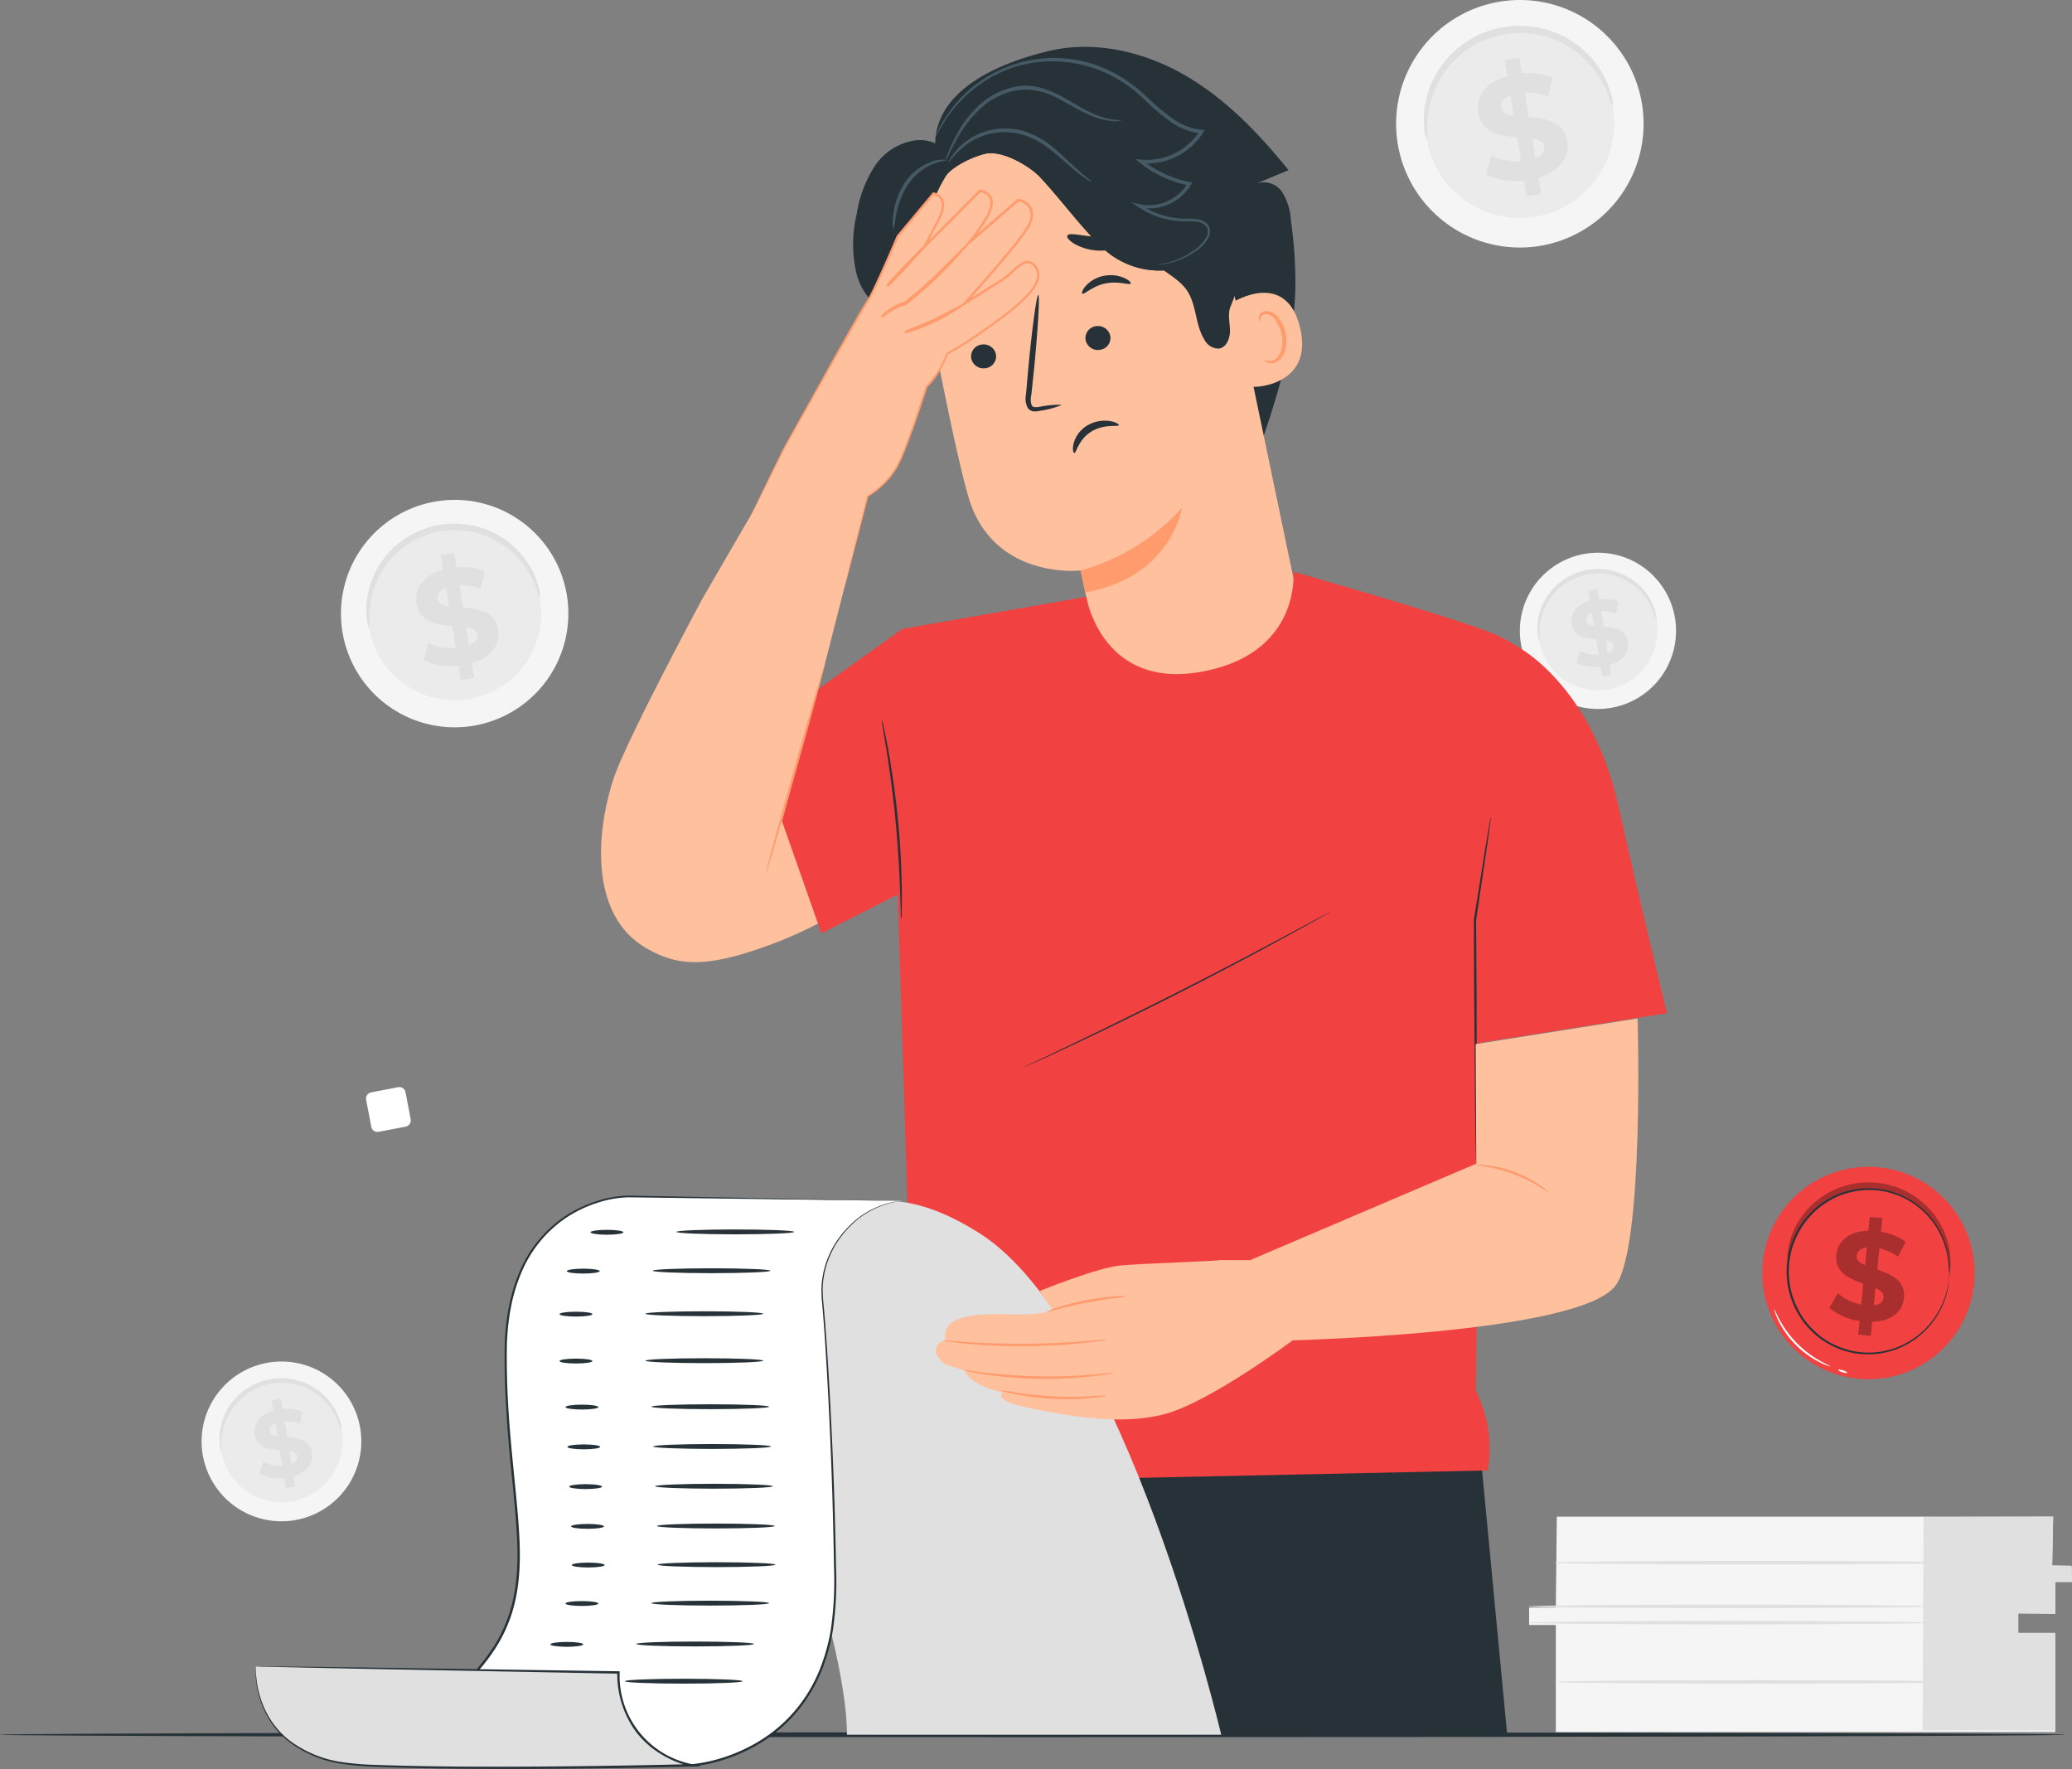 <svg xmlns="http://www.w3.org/2000/svg" xmlns:xlink="http://www.w3.org/1999/xlink" width="295" height="251.81" viewBox="0 0 295 251.81"><rect x="0" y="0" width="295" height="251.81" fill="#808080" stroke="none"/><defs><clipPath id="a"><rect width="295" height="251.81" fill="none"/></clipPath><clipPath id="c"><rect width="10.859" height="16.937" fill="none"/></clipPath><clipPath id="d"><rect width="23.213" height="12.862" fill="none"/></clipPath></defs><g transform="translate(-285 -6203.092)"><g transform="translate(285 6203.092)"><g clip-path="url(#a)"><g clip-path="url(#a)"><path d="M329.432,322.776c0,.412-.142,12.944-.142,12.944h-3.8v2.473h3.8v15.249h71.105V339.566h-5.267v-3.023h5.267v-4.533h2.341V329.95h-2.78l.142-7.174Z" transform="translate(-107.781 -106.884)" fill="#f5f5f5"/><path d="M409.392,322.842l-.142,30.345h18.883V339.312h-5.267v-2.768l5.267.094V332.1l2.386,0-.045-2.342-2.78-.068.141-6.921Z" transform="translate(-135.519 -106.884)" fill="#e0e0e0"/><path d="M382.808,345.21c0,.139-12.867.252-28.735.252s-28.738-.113-28.738-.252,12.864-.253,28.738-.253,28.735.114,28.735.253" transform="translate(-107.732 -114.229)" fill="#e0e0e0"/><path d="M382.808,341.75c0,.14-12.867.253-28.735.253s-28.738-.113-28.738-.253,12.864-.252,28.738-.252,28.735.113,28.735.252" transform="translate(-107.732 -113.084)" fill="#e0e0e0"/><path d="M388.326,332.438c0,.14-12.867.253-28.735.253s-28.738-.113-28.738-.253,12.864-.252,28.738-.252,28.735.113,28.735.252" transform="translate(-109.559 -110)" fill="#e0e0e0"/><path d="M388.857,357.814c0,.14-12.867.253-28.735.253s-28.738-.113-28.738-.253,12.864-.252,28.738-.252,28.735.113,28.735.252" transform="translate(-109.735 -118.403)" fill="#e0e0e0"/><path d="M332.221,15.045A17.617,17.617,0,1,1,312.259.186a17.6,17.6,0,0,1,19.961,14.859" transform="translate(-98.405 0)" fill="#f5f5f5"/><path d="M330.149,17.718A13.425,13.425,0,1,1,314.937,6.394a13.41,13.41,0,0,1,15.212,11.324" transform="translate(-100.48 -2.07)" fill="#ebebeb"/><path d="M329.964,17.05a7.894,7.894,0,0,1-.583-1.546,14.241,14.241,0,0,0-2.124-3.849,13.717,13.717,0,0,0-2.11-2.159,13.487,13.487,0,0,0-2.934-1.813,13.131,13.131,0,0,0-3.65-1.05,13,13,0,0,0-2.008-.118,13.139,13.139,0,0,0-4.067.722,13.113,13.113,0,0,0-1.845.8,13.112,13.112,0,0,0-3.065,2.243,13.422,13.422,0,0,0-2.13,2.712,13.751,13.751,0,0,0-1.237,2.753,14.257,14.257,0,0,0-.668,4.344,7.838,7.838,0,0,1-.015,1.653,3.952,3.952,0,0,1-.385-1.631,12.422,12.422,0,0,1,.37-4.57,13.453,13.453,0,0,1,3.394-5.929,13.037,13.037,0,0,1,1.5-1.326,13.176,13.176,0,0,1,1.759-1.136,13.677,13.677,0,0,1,1.985-.88,13.78,13.78,0,0,1,4.387-.779,13.78,13.78,0,0,1,2.166.142,13.735,13.735,0,0,1,3.91,1.189,13.461,13.461,0,0,1,5.228,4.4,12.435,12.435,0,0,1,1.922,4.163,3.935,3.935,0,0,1,.2,1.663" transform="translate(-100.359 -1.819)" fill="#e0e0e0"/><path d="M323.212,29.351l.37,2.309-2.061.33-.36-2.247a9.9,9.9,0,0,1-5.4-.827l.731-2.7a8.435,8.435,0,0,0,4.234.824l-.551-3.443c-2.378-.19-5.056-.544-5.528-3.492-.35-2.185.937-4.315,4.135-5.208l-.367-2.289,2.062-.33.36,2.248a9.428,9.428,0,0,1,4.386.587l-.624,2.7a8.555,8.555,0,0,0-3.326-.567l.561,3.5c2.374.169,5.012.53,5.477,3.437.343,2.144-.927,4.251-4.1,5.161m-3.52-8.783-.47-2.928c-1.053.422-1.39,1.09-1.281,1.77.116.721.8,1.014,1.75,1.157m4.342,4.4c-.116-.722-.776-1.017-1.712-1.185l.455,2.845c.995-.392,1.362-1,1.257-1.66" transform="translate(-104.174 -4.066)" fill="#e0e0e0"/><path d="M345.634,127.126a11.119,11.119,0,1,1-12.6-9.379,11.108,11.108,0,0,1,12.6,9.379" transform="translate(-107.127 -38.952)" fill="#f5f5f5"/><path d="M344.326,128.813a8.474,8.474,0,1,1-9.6-7.147,8.464,8.464,0,0,1,9.6,7.147" transform="translate(-108.437 -40.259)" fill="#ebebeb"/><path d="M344.21,128.392a4.981,4.981,0,0,1-.368-.977,9.023,9.023,0,0,0-1.341-2.429,8.672,8.672,0,0,0-1.332-1.362,8.487,8.487,0,0,0-1.851-1.144,7.9,7.9,0,0,0-1.1-.409,7.994,7.994,0,0,0-1.2-.255,8.259,8.259,0,0,0-1.267-.074,8.263,8.263,0,0,0-2.568.455,8.257,8.257,0,0,0-1.164.506,8.31,8.31,0,0,0-1.935,1.415,8.505,8.505,0,0,0-1.344,1.712,8.671,8.671,0,0,0-.781,1.738,9,9,0,0,0-.422,2.742,4.885,4.885,0,0,1-.009,1.043,2.5,2.5,0,0,1-.243-1.029,7.836,7.836,0,0,1,.233-2.884,8.487,8.487,0,0,1,2.142-3.742,8.211,8.211,0,0,1,.948-.837,8.326,8.326,0,0,1,1.11-.717,8.629,8.629,0,0,1,1.253-.554,8.645,8.645,0,0,1,2.769-.492,8.709,8.709,0,0,1,1.368.09,8.335,8.335,0,0,1,1.288.291,8.244,8.244,0,0,1,1.179.46,8.493,8.493,0,0,1,3.3,2.776,7.854,7.854,0,0,1,1.213,2.627,2.486,2.486,0,0,1,.126,1.051" transform="translate(-108.361 -40.1)" fill="#e0e0e0"/><path d="M339.948,136.155l.233,1.457-1.3.208-.227-1.418a6.249,6.249,0,0,1-3.406-.522l.461-1.7a5.33,5.33,0,0,0,2.673.52l-.348-2.174c-1.5-.119-3.191-.342-3.489-2.2-.221-1.379.591-2.724,2.61-3.287l-.231-1.445,1.3-.209.227,1.419a5.955,5.955,0,0,1,2.768.371l-.394,1.7a5.386,5.386,0,0,0-2.1-.359l.354,2.213c1.5.107,3.163.334,3.457,2.169.217,1.353-.585,2.683-2.588,3.257m-2.222-5.544-.3-1.848c-.665.267-.878.688-.809,1.118.073.455.5.64,1.1.73m2.74,2.778c-.073-.455-.49-.642-1.081-.748l.288,1.8c.628-.247.859-.631.793-1.047" transform="translate(-110.769 -41.518)" fill="#e0e0e0"/><path d="M104.775,120.207a16.187,16.187,0,1,1-18.341-13.653,16.17,16.17,0,0,1,18.341,13.653" transform="translate(-24.03 -35.228)" fill="#f5f5f5"/><path d="M102.871,122.663a12.336,12.336,0,1,1-13.977-10.405,12.322,12.322,0,0,1,13.977,10.405" transform="translate(-25.937 -37.13)" fill="#ebebeb"/><path d="M102.7,122.05a7.316,7.316,0,0,1-.536-1.421,13.09,13.09,0,0,0-1.952-3.537,12.665,12.665,0,0,0-1.938-1.983,12.343,12.343,0,0,0-2.7-1.666,12.054,12.054,0,0,0-3.354-.965,12,12,0,0,0-1.845-.108,12.047,12.047,0,0,0-3.738.663,12.032,12.032,0,0,0-1.7.736,12.073,12.073,0,0,0-2.817,2.061,12.335,12.335,0,0,0-1.956,2.492,12.654,12.654,0,0,0-1.138,2.53,13.091,13.091,0,0,0-.613,3.992,7.229,7.229,0,0,1-.014,1.518,3.623,3.623,0,0,1-.353-1.5,11.4,11.4,0,0,1,.339-4.2,12.355,12.355,0,0,1,3.118-5.447A11.925,11.925,0,0,1,82.893,114a12.136,12.136,0,0,1,1.617-1.043,12.582,12.582,0,0,1,1.824-.808,12.648,12.648,0,0,1,4.031-.715,12.526,12.526,0,0,1,1.991.13,12.551,12.551,0,0,1,3.592,1.093,12.347,12.347,0,0,1,4.8,4.041,11.415,11.415,0,0,1,1.766,3.825,3.621,3.621,0,0,1,.184,1.529" transform="translate(-25.826 -36.899)" fill="#e0e0e0"/><path d="M96.5,133.351l.34,2.122-1.895.3-.33-2.065a9.087,9.087,0,0,1-4.959-.76l.671-2.478a7.754,7.754,0,0,0,3.891.757l-.507-3.164c-2.184-.174-4.645-.5-5.079-3.209-.322-2.008.861-3.965,3.8-4.785l-.336-2.1,1.894-.3.33,2.065a8.67,8.67,0,0,1,4.031.539l-.574,2.482a7.862,7.862,0,0,0-3.056-.522l.516,3.221c2.181.155,4.605.487,5.033,3.158.315,1.97-.851,3.905-3.768,4.742m-3.235-8.07-.431-2.69c-.968.388-1.278,1-1.177,1.627.106.663.732.932,1.608,1.063m3.99,4.044c-.106-.664-.713-.935-1.574-1.09l.419,2.615c.914-.36,1.252-.919,1.155-1.525" transform="translate(-29.331 -38.964)" fill="#e0e0e0"/><path d="M65.529,299.472a11.37,11.37,0,1,1-12.884-9.591,11.358,11.358,0,0,1,12.884,9.591" transform="translate(-14.208 -95.952)" fill="#f5f5f5"/><path d="M64.191,301.2a8.665,8.665,0,1,1-9.818-7.309,8.656,8.656,0,0,1,9.818,7.309" transform="translate(-15.547 -97.288)" fill="#ebebeb"/><path d="M64.072,300.767a5.14,5.14,0,0,1-.377-1,9.187,9.187,0,0,0-1.371-2.485,8.855,8.855,0,0,0-1.362-1.393,8.693,8.693,0,0,0-1.893-1.171,8.507,8.507,0,0,0-2.356-.678,8.464,8.464,0,0,0-1.3-.076,8.466,8.466,0,0,0-2.625.466,8.448,8.448,0,0,0-1.191.517,8.486,8.486,0,0,0-1.978,1.447,8.673,8.673,0,0,0-1.375,1.751,8.875,8.875,0,0,0-.8,1.777,9.192,9.192,0,0,0-.431,2.8,5.046,5.046,0,0,1-.009,1.066,2.547,2.547,0,0,1-.249-1.053A8.032,8.032,0,0,1,47,299.794a8.684,8.684,0,0,1,2.191-3.827,8.4,8.4,0,0,1,.969-.857,8.562,8.562,0,0,1,1.135-.732,8.8,8.8,0,0,1,1.282-.568,8.888,8.888,0,0,1,2.832-.5,8.779,8.779,0,0,1,1.4.092,8.468,8.468,0,0,1,1.318.3,8.349,8.349,0,0,1,1.205.47,8.682,8.682,0,0,1,3.374,2.839,8.016,8.016,0,0,1,1.241,2.687,2.547,2.547,0,0,1,.129,1.074" transform="translate(-15.469 -97.126)" fill="#e0e0e0"/><path d="M59.714,308.706l.239,1.49-1.33.213-.232-1.45a6.39,6.39,0,0,1-3.484-.534l.472-1.741a5.443,5.443,0,0,0,2.734.532l-.356-2.223c-1.534-.122-3.263-.35-3.568-2.253-.226-1.411.6-2.786,2.669-3.362l-.237-1.477,1.331-.213.232,1.451a6.085,6.085,0,0,1,2.831.379l-.4,1.743a5.531,5.531,0,0,0-2.147-.367l.363,2.263c1.532.109,3.235.342,3.535,2.218.222,1.385-.6,2.744-2.647,3.331m-2.272-5.669-.3-1.89c-.68.273-.9.7-.827,1.142.075.466.514.655,1.13.747m2.8,2.841c-.075-.466-.5-.657-1.106-.765l.294,1.837c.642-.253.88-.645.811-1.072" transform="translate(-17.932 -98.576)" fill="#e0e0e0"/><path d="M294.07,369.011c0,.193-65.835.348-147.027.348C65.821,369.36,0,369.2,0,369.011s65.821-.348,147.042-.348c81.192,0,147.027.156,147.027.348" transform="translate(0 -122.079)" fill="#263238"/><path d="M405.267,265.1a15.117,15.117,0,1,1-13.332-16.681A15.1,15.1,0,0,1,405.267,265.1" transform="translate(-124.22 -82.231)" fill="#f14141"/><g transform="translate(260.463 173.214)" opacity="0.3"><g clip-path="url(#c)"><path d="M395.5,273.909l-.2,2-1.783-.175.191-1.944a8.488,8.488,0,0,1-4.3-1.862l1.194-2.079a7.247,7.247,0,0,0,3.336,1.606l.292-2.978c-1.932-.675-4.078-1.552-3.828-4.1.186-1.89,1.718-3.378,4.566-3.422l.195-1.98,1.783.175-.191,1.944a8.1,8.1,0,0,1,3.513,1.443l-1.106,2.106a7.345,7.345,0,0,0-2.637-1.2l-.3,3.032c1.934.657,4.045,1.532,3.8,4.045-.182,1.855-1.695,3.326-4.528,3.39m-1.009-8.057.248-2.532c-.966.121-1.391.6-1.449,1.191-.062.623.44,1.015,1.2,1.341m2.645,4.6c.061-.625-.423-1.013-1.163-1.357l-.241,2.461c.911-.108,1.348-.533,1.4-1.1" transform="translate(-389.413 -258.969)"/></g></g><g transform="translate(254.497 168.313)" opacity="0.3"><g clip-path="url(#d)"><path d="M403.509,264.5a6.781,6.781,0,0,1-.147-1.411,12.235,12.235,0,0,0-.925-3.658,11.785,11.785,0,0,0-1.282-2.251,11.531,11.531,0,0,0-2.039-2.144,11.332,11.332,0,0,0-2.8-1.667,11.161,11.161,0,0,0-1.641-.534,11.243,11.243,0,0,0-3.534-.287,11.293,11.293,0,0,0-1.706.263,11.28,11.28,0,0,0-3.033,1.195,11.537,11.537,0,0,0-2.358,1.788,11.82,11.82,0,0,0-1.627,2.015,12.239,12.239,0,0,0-1.5,3.461,6.723,6.723,0,0,1-.373,1.368,3.384,3.384,0,0,1,.036-1.437,10.635,10.635,0,0,1,1.3-3.712,11.659,11.659,0,0,1,1.638-2.205,11.783,11.783,0,0,1,2.47-1.977,11.713,11.713,0,0,1,3.243-1.333,11.663,11.663,0,0,1,1.839-.3,11.816,11.816,0,0,1,3.811.309,11.753,11.753,0,0,1,1.767.59,11.281,11.281,0,0,1,1.595.827,11.151,11.151,0,0,1,1.391,1.011,11.533,11.533,0,0,1,3.381,4.789,10.662,10.662,0,0,1,.688,3.873,3.385,3.385,0,0,1-.2,1.425" transform="translate(-380.494 -251.641)"/></g></g><path d="M403.443,265.989a.93.93,0,0,1,0-.189c0-.14.011-.322.02-.552a5.961,5.961,0,0,0,0-.9,8.719,8.719,0,0,0-.106-1.215,11.343,11.343,0,0,0-.915-3.2,11.523,11.523,0,0,0-2.512-3.6,11.224,11.224,0,0,0-10.595-2.868,10.268,10.268,0,0,0-3.047,1.26,10.878,10.878,0,0,0-2.657,2.182,11.418,11.418,0,0,0-1.954,2.978,11.658,11.658,0,0,0-.813,7.2,11.426,11.426,0,0,0,1.243,3.339,10.877,10.877,0,0,0,2.1,2.72,12.364,12.364,0,0,0,1.284,1.073,12.111,12.111,0,0,0,1.407.834,11.223,11.223,0,0,0,10.968-.437,11.528,11.528,0,0,0,3.251-2.95,11.337,11.337,0,0,0,1.6-2.918,8.881,8.881,0,0,0,.374-1.161,5.816,5.816,0,0,0,.2-.872c.043-.226.078-.405.1-.542a.943.943,0,0,1,.045-.184.846.846,0,0,1-.015.188c-.019.138-.044.32-.075.548a5.612,5.612,0,0,1-.175.884,8.439,8.439,0,0,1-.352,1.179,11.2,11.2,0,0,1-1.58,2.975,11.6,11.6,0,0,1-3.273,3.029,11.417,11.417,0,0,1-11.2.5,12.446,12.446,0,0,1-1.443-.85,12.628,12.628,0,0,1-1.318-1.095,11.145,11.145,0,0,1-2.162-2.782,11.7,11.7,0,0,1-1.278-3.42,11.921,11.921,0,0,1,.833-7.38,11.68,11.68,0,0,1,2.007-3.049,11.155,11.155,0,0,1,2.726-2.23,12.755,12.755,0,0,1,1.528-.775,12.5,12.5,0,0,1,1.6-.507,11.534,11.534,0,0,1,13.32,6.663,11.224,11.224,0,0,1,.878,3.253,8.482,8.482,0,0,1,.08,1.228,5.581,5.581,0,0,1-.026.9c-.02.23-.037.412-.049.552a.864.864,0,0,1-.027.187" transform="translate(-125.945 -83.735)" fill="#263238"/><path d="M385.645,286.76a1.449,1.449,0,0,1-.449-.125,9.245,9.245,0,0,1-1.162-.508,13.169,13.169,0,0,1-5.786-5.889,9.288,9.288,0,0,1-.487-1.171,1.448,1.448,0,0,1-.117-.451c.048-.018.281.6.786,1.527a14.812,14.812,0,0,0,5.7,5.8c.919.521,1.532.766,1.514.813" transform="translate(-125.052 -92.261)" fill="#fff"/><path d="M392.563,291.916c-.024.076-.326.051-.676-.058s-.613-.258-.59-.335.326-.05.676.058.614.259.59.335" transform="translate(-129.574 -96.52)" fill="#fff"/><path d="M83.554,236.986l-3.837.735A.9.9,0,0,1,78.66,237l-.734-3.837a.9.9,0,0,1,.716-1.055l3.837-.735a.9.9,0,0,1,1.055.716l.735,3.837a.9.9,0,0,1-.716,1.056" transform="translate(-25.799 -76.612)" fill="#fff"/><path d="M271.157,307.908l3.809,40.1H182.345s2.512-42.781,5.41-42.781,83.4,2.685,83.4,2.685" transform="translate(-60.382 -101.072)" fill="#263238"/><path d="M182.067,40.547a18.008,18.008,0,0,1,2.47-6.814,8.433,8.433,0,0,1,5.908-3.875,5.575,5.575,0,0,1,5.818,3.433l1.86.155c-2.858,2.8-3.864,6.961-4.353,10.931s.379,7.4-1.2,11.081c-2.442-1.943-5.279-3.954-6.23-6.925a8.75,8.75,0,0,0,.675,6.137,8.755,8.755,0,0,1-4.987-6.05,18.477,18.477,0,0,1,.036-8.074" transform="translate(-60.134 -9.878)" fill="#263238"/><path d="M199.083,24.457c-.448-8.454,9.511-12.3,16.118-13.886s13.674.11,19.481,3.477,10.5,8.288,14.688,13.472l-4.578,1.911a3.164,3.164,0,0,1,3.693,1.244,8.46,8.46,0,0,1,1.218,3.941,63.1,63.1,0,0,1,.638,9.944c-.248,8.7-3.194,17.119-6.108,25.375-2.918-5.932-3.482-12.708-3.789-19.315-.109-2.344-.241-4.839-1.631-6.733a9.23,9.23,0,0,0-5.422-3.139c-2.086-.5-4.253-.647-6.335-1.165a17.768,17.768,0,0,1-11.075-8.369Z" transform="translate(-65.919 -3.302)" fill="#263238"/><path d="M239.037,40.775l10.094,48.411c1.717,8.232,2.556,20.676-10.583,22.8-11.539.98-16.629-9.129-18.222-16.814-.756-3.645-1.395-6.683-1.5-7.052,0,0-12.565,1.411-16-10.6-1.659-5.805-4.1-18.039-6.186-29.133a23.27,23.27,0,0,1,16.762-26.734l1.163-.317c12.739-2.685,22.136,6.635,24.467,19.444" transform="translate(-64.984 -6.91)" fill="#ffc09d"/><path d="M230.012,116.995a30.178,30.178,0,0,0,14.428-8.916s-1.429,9.847-13.752,12.039Z" transform="translate(-76.166 -35.789)" fill="#ff9b6c"/><path d="M223.478,78.411a12.719,12.719,0,0,0-3.156.277c-.486.08-.959.108-1.127-.193a2.5,2.5,0,0,1-.066-1.488q.2-1.9.417-3.982c.545-5.657.8-10.256.574-10.276s-.855,4.549-1.4,10.206q-.185,2.088-.352,3.988a2.841,2.841,0,0,0,.261,1.924,1.228,1.228,0,0,0,.966.479,3.337,3.337,0,0,0,.834-.107,12.467,12.467,0,0,0,3.05-.827" transform="translate(-72.294 -20.778)" fill="#263238"/><path d="M262.388,63.691c.181-.145,7.614-4.706,9.6,3.605s-6.772,8.587-6.842,8.353-2.754-11.958-2.754-11.958" transform="translate(-86.887 -20.634)" fill="#ffc09d"/><path d="M268.77,73.178c.031-.035.169.067.441.12a1.488,1.488,0,0,0,1.088-.235c.8-.532,1.208-2.1.891-3.61a4.921,4.921,0,0,0-.9-1.976,1.72,1.72,0,0,0-1.354-.851.757.757,0,0,0-.759.6c-.056.259.036.412,0,.437-.018.026-.211-.1-.226-.455a.945.945,0,0,1,.2-.6,1.124,1.124,0,0,1,.75-.4,2.093,2.093,0,0,1,1.82.928,5.05,5.05,0,0,1,1.055,2.2c.346,1.688-.138,3.459-1.257,4.093a1.592,1.592,0,0,1-1.376.1c-.307-.144-.4-.32-.37-.341" transform="translate(-88.727 -21.918)" fill="#ff9b6c"/><path d="M199.923,29.8c-2.716-4.653.772-8.111,4.291-12.19a13.389,13.389,0,0,1,14.716-3.585c2.619,1.049,4.818,2.912,7.252,4.339s5.382,2.432,8.06,1.541a10.1,10.1,0,0,1-10.459,4.762,25.331,25.331,0,0,0,13.843,4.516A9.18,9.18,0,0,1,225.975,30.6a25.629,25.629,0,0,0,8.756,8.778c.607.365,1.312.845,1.289,1.552s-.795,1.158-1.48,1.385a11.819,11.819,0,0,1-11.682-2.677c-3.244-3.145-5.792-6.731-8.869-10.04-1.465-1.574-5.413-3.942-7.887-3.346-2.063.5-5.766,2.261-6.217,4.335" transform="translate(-65.881 -4.354)" fill="#263238"/><path d="M226.347,22.616a2.52,2.52,0,0,1,1.5-1.434c4.321-2.019,9.658-.531,13.3,2.545s5.9,7.466,7.773,11.854c1.52,3.562,2.871,7.342,2.621,11.207l-1.4,3.542c-.435,1.044-.116,2.229-.086,3.36s-.479,2.5-1.6,2.641a2.278,2.278,0,0,1-2.023-1.245c-1.353-2.124-1.1-5-2.53-7.07-.958-1.39-2.524-2.206-3.843-3.259-2.332-1.862-3.908-4.487-5.432-7.053l-7.7-12.954a2.887,2.887,0,0,1-.591-2.135" transform="translate(-74.935 -6.708)" fill="#263238"/><path d="M199.923,29.8c-2.716-4.653.772-8.111,4.291-12.19a13.389,13.389,0,0,1,14.716-3.585c2.619,1.049,4.818,2.912,7.252,4.339s5.382,2.432,8.06,1.541a10.1,10.1,0,0,1-10.459,4.762,25.331,25.331,0,0,0,13.843,4.516A9.18,9.18,0,0,1,225.975,30.6a25.629,25.629,0,0,0,8.756,8.778c.607.365,1.312.845,1.289,1.552s-.795,1.158-1.48,1.385a11.819,11.819,0,0,1-11.682-2.677c-3.244-3.145-5.792-6.731-8.869-10.04-1.465-1.574-5.413-3.942-7.887-3.346-2.063.5-5.766,2.261-6.217,4.335" transform="translate(-65.881 -4.354)" fill="#263238"/><path d="M226.288,23.173c0-.046-.44-.014-1.211-.112a10.774,10.774,0,0,1-3.122-.985c-1.269-.577-2.663-1.494-4.32-2.381a14.117,14.117,0,0,0-2.74-1.139,8.135,8.135,0,0,0-3.206-.252,10.462,10.462,0,0,0-5.539,2.6,15.35,15.35,0,0,0-3.11,3.907,23.821,23.821,0,0,0-1.451,3.021A4.945,4.945,0,0,0,201.2,29c.094.044.715-1.6,2.161-3.992a15.863,15.863,0,0,1,3.108-3.728,10.2,10.2,0,0,1,5.281-2.439,9.619,9.619,0,0,1,5.657,1.3c1.635.845,3.073,1.743,4.392,2.289a9.692,9.692,0,0,0,3.257.847,3.157,3.157,0,0,0,1.231-.095" transform="translate(-66.624 -6.041)" fill="#455a64"/><path d="M222.285,34.946c.044-.071-1.088-.832-2.686-2.356-.811-.748-1.749-1.678-2.9-2.61a11.635,11.635,0,0,0-4.245-2.307,9.6,9.6,0,0,0-4.84-.037,9.216,9.216,0,0,0-3.526,1.783,8.647,8.647,0,0,0-1.789,1.96,2.567,2.567,0,0,0-.443.865,14.909,14.909,0,0,1,2.465-2.528,9.326,9.326,0,0,1,3.412-1.6,9.43,9.43,0,0,1,4.583.076,11.636,11.636,0,0,1,4.079,2.177c1.142.889,2.107,1.789,2.954,2.506a20.636,20.636,0,0,0,2.087,1.609,2.949,2.949,0,0,0,.851.465" transform="translate(-66.841 -9.055)" fill="#455a64"/><path d="M190.118,43.945a14.174,14.174,0,0,0,.365-1.974,12,12,0,0,1,1.7-4.4,8.061,8.061,0,0,1,3.57-2.961c1.124-.458,1.907-.466,1.9-.559a3.508,3.508,0,0,0-2.03.2,7.627,7.627,0,0,0-3.885,3.019,10.577,10.577,0,0,0-1.633,4.639,5.258,5.258,0,0,0,.009,2.031" transform="translate(-62.928 -11.255)" fill="#455a64"/><path d="M230.757,41.762a1.523,1.523,0,0,0,.372-.009,8.47,8.47,0,0,0,1.072-.164,10.51,10.51,0,0,0,3.782-1.643,5.408,5.408,0,0,0,2.033-2.189,1.684,1.684,0,0,0-.223-1.741,2.525,2.525,0,0,0-1.734-.74c-.638-.069-1.288-.025-1.932-.064A11.59,11.59,0,0,1,228.2,33.2l-.176.4a6.916,6.916,0,0,0,7.42-3.222l.173-.3-.342-.066a15.536,15.536,0,0,1-6.767-3.134l-.191.463a9.491,9.491,0,0,0,8.628-4.029l.218-.326.247-.369-.452-.037a8.927,8.927,0,0,1-4.184-1.635,30.566,30.566,0,0,1-3.446-2.89,23.841,23.841,0,0,0-3.451-2.76,18.317,18.317,0,0,0-25.358,5.466,12.657,12.657,0,0,0-1.594,3.215,28.058,28.058,0,0,1,1.766-3.1,18.811,18.811,0,0,1,7.254-6.274,17.439,17.439,0,0,1,6.409-1.726,18.522,18.522,0,0,1,7.537,1.031,19.245,19.245,0,0,1,7.083,4.534,30.628,30.628,0,0,0,3.5,2.945,9.432,9.432,0,0,0,4.437,1.727l-.205-.407-.205.306a8.987,8.987,0,0,1-8.132,3.81l-.882-.09.692.554a15.966,15.966,0,0,0,7,3.213l-.17-.365a6.467,6.467,0,0,1-6.886,3.034l-1.2-.292,1.023.69a11.928,11.928,0,0,0,6.157,2.031c.678.031,1.314-.019,1.915.039a2.209,2.209,0,0,1,1.515.6,1.36,1.36,0,0,1,.189,1.413,5.21,5.21,0,0,1-1.891,2.092,10.933,10.933,0,0,1-3.666,1.721c-.912.236-1.418.269-1.413.3" transform="translate(-65.872 -4.098)" fill="#455a64"/><path d="M206.724,75.263a1.783,1.783,0,0,0,2.043,1.421,1.706,1.706,0,0,0,1.481-1.941,1.783,1.783,0,0,0-2.041-1.422,1.706,1.706,0,0,0-1.482,1.942" transform="translate(-68.447 -24.273)" fill="#263238"/><path d="M202.692,66.132c.263.184,1.387-1.065,3.268-1.441,1.873-.4,3.45.283,3.607.011.08-.122-.225-.489-.914-.8a4.891,4.891,0,0,0-2.945-.29,4.7,4.7,0,0,0-2.544,1.431c-.488.561-.6,1.013-.472,1.094" transform="translate(-67.103 -21.028)" fill="#263238"/><path d="M231.067,71.355a1.782,1.782,0,0,0,2.043,1.42,1.7,1.7,0,0,0,1.481-1.941,1.783,1.783,0,0,0-2.041-1.421,1.707,1.707,0,0,0-1.482,1.942" transform="translate(-76.508 -22.979)" fill="#263238"/><path d="M230.376,61.185c.264.184,1.39-1.064,3.269-1.441,1.873-.4,3.449.283,3.606.011.079-.122-.223-.488-.915-.8a4.887,4.887,0,0,0-2.944-.292,4.707,4.707,0,0,0-2.544,1.432c-.486.561-.6,1.013-.473,1.093" transform="translate(-76.271 -19.39)" fill="#263238"/><path d="M235.95,50.553c-.215-.511-2.116-.167-4.377-.324-2.265-.111-4.111-.678-4.385-.2-.122.231.219.7.978,1.172a7.633,7.633,0,0,0,6.675.4c.808-.375,1.2-.805,1.109-1.048" transform="translate(-75.223 -16.505)" fill="#263238"/><path d="M200.86,57.811c.472.354,1.924-.378,3.766-.746,1.831-.421,3.463-.352,3.739-.868.116-.247-.21-.63-.969-.907a6.049,6.049,0,0,0-3.2-.126,5.95,5.95,0,0,0-2.848,1.426c-.569.562-.7,1.043-.489,1.22" transform="translate(-66.481 -18.217)" fill="#263238"/><path d="M228.581,94.126c.289.057.559-1.886,2.411-3.036s3.89-.653,3.943-.922c.043-.118-.409-.441-1.281-.585a4.883,4.883,0,0,0-3.276.66,4.255,4.255,0,0,0-1.9,2.562c-.185.8-.035,1.314.1,1.32" transform="translate(-75.631 -29.645)" fill="#263238"/><path d="M153.885,97.933c-.436.581-11.568,19.82-11.568,19.82s-10.767,20.052-12.551,25.405c-2.605,7.817-3.417,19.5,4.489,24.163,4.66,2.747,8.836,3.047,19.008-.876a62.551,62.551,0,0,0,17.514-10.579l.067-33.916-12.758,11.721,7.823-30.6Z" transform="translate(-42.367 -32.43)" fill="#ffc09d"/><path d="M159.534,87.265l4.82-9.814s11.287-20.277,11.97-21.091,4.318-9.278,4.318-9.278L185.727,41s2.385.357.87,3.444l-2.158,4.111,7.927-7.957s2.348.272,1.433,2.765a22.229,22.229,0,0,1-3.1,4.722l7.115-6.176s2.96.456,1.54,3.561c-.923,2.019-9.216,11.185-9.216,11.185s4.137-2.556,5.444-3.4,2.657-2.693,3.623-2.518,2.65,1.667.136,4.521-9.585,7.4-10.615,7.965l-1.03.565a14.594,14.594,0,0,1-2.952,4.7s-2.838,8.993-4.269,11.469a12.339,12.339,0,0,1-4.105,4.121l-3.217,12.586" transform="translate(-52.828 -13.445)" fill="#ffc09d"/><path d="M173.153,96.58s.01-.074.042-.215l.149-.631.6-2.454,2.335-9.309.009-.035.035-.021a11.866,11.866,0,0,0,5.031-6.213c1.124-2.808,2.178-5.95,3.261-9.337l.011-.033.027-.026a13.416,13.416,0,0,0,2.908-4.657l.021-.05.043-.023a33.687,33.687,0,0,0,2.951-1.772q1.471-.965,2.958-2.022c.991-.7,1.985-1.443,2.962-2.229a22.361,22.361,0,0,0,2.795-2.576,5.7,5.7,0,0,0,1.013-1.6,2,2,0,0,0-.045-1.776,1.728,1.728,0,0,0-.652-.627,1.5,1.5,0,0,0-.423-.16.8.8,0,0,0-.411.05,5.913,5.913,0,0,0-1.574,1.171,11.939,11.939,0,0,1-1.613,1.325l-1.769,1.108-3.594,2.25-1.015.636.8-.893c2.04-2.273,4.113-4.625,6.156-7.08a36.845,36.845,0,0,0,2.9-3.829,3.073,3.073,0,0,0,.421-2.215,2.111,2.111,0,0,0-1.7-1.337l.14-.04-2.027,1.76-5.088,4.416-.246-.243a25.331,25.331,0,0,0,2.682-3.827,5.523,5.523,0,0,0,.448-1.039,2.282,2.282,0,0,0,.114-1.065,1.363,1.363,0,0,0-.5-.868,2.164,2.164,0,0,0-.963-.4l.141-.049-7.931,7.953-.775.778.511-.972,2.092-3.978a4,4,0,0,0,.542-2.011,1.456,1.456,0,0,0-1.223-1.332l.146-.056-5.091,6.072.023-.037q-1.013,2.344-2.017,4.574c-.678,1.484-1.32,2.936-2.067,4.314-.862,1.3-1.587,2.615-2.331,3.887l-2.123,3.718L165.2,76.031l-.71,1.264c-.219.413-.415.828-.613,1.223l-1.106,2.228-1.75,3.514-1.094,2.174-.286.555c-.066.124-.1.185-.1.185s.024-.068.082-.2l.264-.565,1.053-2.2c.467-.962,1.039-2.146,1.712-3.534l1.088-2.239c.2-.4.388-.811.605-1.23l.7-1.271,6.984-12.524q1.023-1.807,2.111-3.726c.735-1.267,1.469-2.607,2.318-3.894.728-1.352,1.372-2.815,2.043-4.3s1.332-3.012,2-4.574l.009-.021.014-.017,5.079-6.082.06-.072.086.017a1.936,1.936,0,0,1,1.029.545,1.7,1.7,0,0,1,.468,1.074,4.3,4.3,0,0,1-.573,2.187l-2.089,3.985-.264-.195,7.923-7.961.062-.062.08.013a2.487,2.487,0,0,1,1.137.476,1.709,1.709,0,0,1,.629,1.082,2.626,2.626,0,0,1-.124,1.222,5.8,5.8,0,0,1-.473,1.1,25.493,25.493,0,0,1-2.722,3.89l-.246-.243,5.087-4.417,2.027-1.759.064-.056.076.015a3.021,3.021,0,0,1,1.205.512,2.053,2.053,0,0,1,.773,1.07,2.456,2.456,0,0,1,.007,1.3,3.3,3.3,0,0,1-.189.607,3.039,3.039,0,0,1-.268.574,36.816,36.816,0,0,1-2.936,3.883c-2.049,2.46-4.125,4.812-6.17,7.087l-.214-.257,3.592-2.244,1.768-1.1a11.565,11.565,0,0,0,1.571-1.29,6.1,6.1,0,0,1,1.688-1.235,1.121,1.121,0,0,1,.58-.062,1.815,1.815,0,0,1,.517.195,2.039,2.039,0,0,1,.774.747,2.319,2.319,0,0,1,.066,2.053,6,6,0,0,1-1.071,1.694,22.572,22.572,0,0,1-2.842,2.612c-.986.789-1.985,1.528-2.98,2.233s-1.988,1.379-2.973,2.021a33.772,33.772,0,0,1-2.976,1.776l.064-.072a18.892,18.892,0,0,1-1.292,2.593,9.587,9.587,0,0,1-1.7,2.16l.038-.059c-1.1,3.39-2.162,6.527-3.3,9.344a20.4,20.4,0,0,1-.937,2.026A10.541,10.541,0,0,1,179.4,81.55a12.709,12.709,0,0,1-2.982,2.522l.043-.056c-1.04,3.994-1.857,7.133-2.418,9.287l-.649,2.443-.172.625c-.04.14-.066.209-.066.209" transform="translate(-52.828 -13.355)" fill="#ff9b6c"/><path d="M201.224,49.858a4.65,4.65,0,0,1-.436.553c-.292.346-.722.841-1.263,1.444-1.086,1.2-2.619,2.836-4.424,4.529a49.772,49.772,0,0,1-3.992,3.392l-.013.009-.014,0a8.24,8.24,0,0,0-2.416,1.136c-.529.365-.8.617-.81.6a1.025,1.025,0,0,1,.179-.195,6.705,6.705,0,0,1,.576-.483,7.766,7.766,0,0,1,2.425-1.219l-.027.014c1.148-.895,2.526-2.071,3.953-3.411,1.8-1.687,3.346-3.3,4.457-4.477l1.31-1.4a4.6,4.6,0,0,1,.5-.5" transform="translate(-62.206 -16.51)" fill="#ff9b6c"/><path d="M201.138,49.857s-.244.288-.7.81-1.134,1.276-2.026,2.174l-3.145,3.212a51.722,51.722,0,0,1-4.237,3.725l-.181-.286.027-.014.126.315a7.777,7.777,0,0,0-1.645.715,7.091,7.091,0,0,0-1.433,1.1.131.131,0,0,0,.02-.054.175.175,0,0,0-.093-.187.165.165,0,0,0-.131-.007.086.086,0,0,0-.021.009l.014-.01.043-.033.093-.074.19-.148.389-.284a8.416,8.416,0,0,1,.813-.5,8.329,8.329,0,0,1,1.726-.7l-.056.028a64.231,64.231,0,0,0,7.479-6.812c.88-.913,1.55-1.673,2.025-2.185l.727-.8a3.708,3.708,0,0,1-.637.873c-.447.536-1.094,1.323-1.954,2.258a57.8,57.8,0,0,1-7.435,6.933l-.025.019-.032.009a8.032,8.032,0,0,0-1.653.675,8.31,8.31,0,0,0-.78.483l-.375.276-.185.144-.094.075-.052.039-.035.025a.284.284,0,0,1-.047.023.183.183,0,0,1-.138-.007.188.188,0,0,1-.053-.037.182.182,0,0,1-.044-.153.179.179,0,0,1,.027-.067,7.454,7.454,0,0,1,3.275-1.959l.126.316L191,59.8l-.181-.286a55.586,55.586,0,0,0,4.242-3.671l3.19-3.15c1.814-1.758,2.823-2.9,2.889-2.831" transform="translate(-62.12 -16.508)" fill="#ff9b6c"/><path d="M194.593,51.78a6.59,6.59,0,0,1-.747.939c-.485.561-1.175,1.317-1.955,2.133l-2.009,2.079a7.542,7.542,0,0,1-.861.835,6.489,6.489,0,0,1,.755-.933c.489-.556,1.186-1.306,1.966-2.122l2-2.089a7.4,7.4,0,0,1,.854-.842" transform="translate(-62.592 -17.146)" fill="#ff9b6c"/><path d="M194.507,51.777s-.59.7-1.592,1.792l-1.759,1.916-1.035,1.131c-.181.2-.365.394-.54.6l-.265.316-.128.16-.06.08-.025.036-.007.012,0-.011.007-.031a.171.171,0,0,0-.216-.185l-.019.007a.068.068,0,0,0-.011.006l.01-.008.034-.029.073-.068.148-.144.292-.293.568-.581,1.075-1.1c.7-.692,1.286-1.342,1.8-1.873s.934-.96,1.209-1.269.437-.469.437-.469a7.6,7.6,0,0,1-1.463,1.9c-.492.554-1.07,1.228-1.752,1.931l-1.061,1.113-.565.586-.294.3-.154.15-.082.076-.047.039-.031.024-.034.019a.121.121,0,0,1-.031.013.193.193,0,0,1-.169-.032.19.19,0,0,1-.062-.165.188.188,0,0,1,.011-.043l.017-.035.02-.034.035-.05.068-.09.134-.167.271-.32c.179-.212.365-.41.548-.6l1.055-1.123c.67-.719,1.294-1.34,1.816-1.867a9.667,9.667,0,0,1,1.77-1.621" transform="translate(-62.506 -17.144)" fill="#ff9b6c"/><path d="M192.81,68.589a35.442,35.442,0,0,0,8.535-4.152" transform="translate(-63.847 -21.338)" fill="#ffc09d"/><path d="M201.343,64.435a4.922,4.922,0,0,1-1.112.853,26.92,26.92,0,0,1-6.065,2.951,4.922,4.922,0,0,1-1.358.348c-.032-.1,1.98-.8,4.331-1.946s4.146-2.294,4.2-2.207" transform="translate(-63.847 -21.335)" fill="#ff9b6c"/><path d="M201.344,64.436a1.33,1.33,0,0,1-.292.238c-.195.143-.484.339-.847.572a29.756,29.756,0,0,1-6.056,2.947c-.408.142-.74.248-.973.313a1.313,1.313,0,0,1-.367.082,12.352,12.352,0,0,1,1.29-.531c.8-.317,1.894-.777,3.073-1.35s2.216-1.151,2.958-1.584a12.451,12.451,0,0,1,1.214-.687" transform="translate(-63.847 -21.337)" fill="#ff9b6c"/><path d="M201.258,64.432a22.076,22.076,0,0,1-2.384,1.453,26.3,26.3,0,0,1-2.7,1.393l-1.639.731c-.284.129-.575.255-.874.369l-.449.177-.225.091-.107.046-.043.021c-.011.005,0,0,.006-.007a.17.17,0,0,0,.053-.145.186.186,0,0,0-.076-.12c-.062-.032-.035-.016-.058-.025-.039-.006-.031,0-.033,0a24.873,24.873,0,0,0,3.432-1.233c1.041-.451,1.952-.916,2.706-1.327s1.346-.776,1.752-1.031.637-.39.637-.39c.031.027-.169.22-.56.5a17.812,17.812,0,0,1-1.708,1.134,27.324,27.324,0,0,1-2.7,1.407,21.876,21.876,0,0,1-3.535,1.287.212.212,0,0,1-.065,0c-.025-.009,0,.007-.065-.027a.173.173,0,0,1-.077-.125.2.2,0,0,1,.061-.158.325.325,0,0,1,.058-.039l.068-.033.118-.051.229-.092.451-.177c.3-.112.59-.236.871-.362l1.635-.707c1.06-.416,1.944-.937,2.714-1.318a21.526,21.526,0,0,1,2.5-1.237" transform="translate(-63.76 -21.333)" fill="#ff9b6c"/><path d="M317.654,137.512s10.68,5.313,14.579,23.035c2.45,11.136,6.839,29.218,6.839,29.218l-27.889,4.4s-4.388-26.4-3.88-26.938,10.351-29.714,10.351-29.714" transform="translate(-101.747 -45.536)" fill="#f14141"/><path d="M183.6,129.807l26.177-4.567s2.136,13.126,16.191,10.7c14.459-2.493,13.3-14.286,13.3-14.286s24.11,6.88,28.778,8.968a20.805,20.805,0,0,1,7.235,5.318s-8.569,33.25-8.835,33.668c-.217.34-.958,50.183-1.224,68.614a18.406,18.406,0,0,1,1.715,11.377l-81.365,1.726L182.936,167.6l-10.866,5.55-5.608-15.97,5.045-18.728Z" transform="translate(-55.122 -40.285)" fill="#f14141"/><path d="M217.82,216.215a.617.617,0,0,1,.11-.063l.333-.165,1.288-.619,4.745-2.263c4-1.916,9.515-4.6,15.554-7.662s11.464-5.926,15.375-8.024l4.629-2.491,1.26-.674.33-.171a.568.568,0,0,1,.116-.052.557.557,0,0,1-.106.07l-.32.189-1.242.708c-1.08.612-2.65,1.484-4.6,2.548-3.894,2.131-9.308,5.014-15.351,8.079s-11.566,5.727-15.586,7.611c-2.009.942-3.641,1.694-4.772,2.2l-1.3.584-.342.147a.624.624,0,0,1-.119.044" transform="translate(-72.129 -64.252)" fill="#263238"/><path d="M316.145,173.923a1.158,1.158,0,0,1-.017.28c-.025.211-.058.476-.1.8-.1.738-.243,1.754-.419,3.02-.387,2.623-.927,6.277-1.562,10.571l0-.025c.021,3.03.043,6.387.068,9.919.017,6.816.032,12.986.044,17.5-.011,2.211-.02,4.012-.027,5.3-.01.6-.019,1.078-.025,1.441a2.759,2.759,0,0,1-.033.5,2.788,2.788,0,0,1-.037-.5c-.01-.363-.023-.843-.041-1.441-.02-1.29-.049-3.091-.084-5.3-.037-4.51-.089-10.679-.146-17.5-.014-3.531-.027-6.889-.039-9.918v-.025c.686-4.287,1.269-7.934,1.687-10.552.213-1.261.385-2.271.508-3.006l.148-.8a1.136,1.136,0,0,1,.068-.272" transform="translate(-103.889 -57.593)" fill="#263238"/><path d="M187.71,153.239a6.937,6.937,0,0,1,.282,1.09c.162.706.37,1.732.6,3,.471,2.545,1.011,6.084,1.4,10.016s.531,7.511.559,10.1c.015,1.294.008,2.341-.015,3.065a7.009,7.009,0,0,1-.067,1.123,6.925,6.925,0,0,1-.069-1.123c-.024-.781-.057-1.813-.1-3.059-.091-2.582-.28-6.147-.66-10.072s-.884-7.457-1.292-10.009l-.494-3.021a6.967,6.967,0,0,1-.149-1.115" transform="translate(-62.157 -50.744)" fill="#263238"/><path d="M171.431,141.19c.092.026-1.722,6.769-4.053,15.059s-4.3,14.991-4.388,14.965,1.722-6.767,4.053-15.059,4.3-14.99,4.388-14.964" transform="translate(-53.972 -46.754)" fill="#ff9b6c"/><path d="M161.018,265.377s5.742-17.987,25.948-5.207c20.709,13.1,34.432,71.4,34.432,71.4H168.108c0-17.6-18.717-64.671-24.587-66.325Z" transform="translate(-47.526 -84.634)" fill="#e0e0e0"/><path d="M155.854,255.266l-39.306-.639s-17.188.231-17.188,22.436c0,28.759,10.077,38.579-16.684,55l43.19,3.554s20.435-1.287,20.414-25.245c-.01-10.935-.912-31.868-1.826-41.219-.665-6.813,4.827-13.418,11.4-13.883" transform="translate(-27.378 -84.317)" fill="#fff"/><path d="M155.589,255.209l-.455.068a9.656,9.656,0,0,0-1.37.27,12.239,12.239,0,0,0-4.727,2.443,14.635,14.635,0,0,0-2.6,2.894,13.2,13.2,0,0,0-1.867,4.25c-.112.4-.153.832-.234,1.259-.065.429-.066.873-.1,1.32,0,.448.034.9.05,1.367q.064.7.131,1.418.255,2.881.466,6.109c.555,8.6,1.059,18.961,1.257,30.7a48.98,48.98,0,0,1-.453,9.054,28.116,28.116,0,0,1-1.175,4.578,21.973,21.973,0,0,1-2.061,4.384,21.115,21.115,0,0,1-7.033,7.031,23.445,23.445,0,0,1-4.667,2.2,22.207,22.207,0,0,1-5.133,1.164h-.024L85.841,332.46l-3.444-.284-.52-.043.444-.279c1.956-1.231,3.9-2.465,5.723-3.829a45.726,45.726,0,0,0,5.2-4.347,28.012,28.012,0,0,0,4.22-5.135,20.728,20.728,0,0,0,2.556-5.989c1.056-4.214.818-8.548.486-12.7-.356-4.168-.839-8.242-1.134-12.231s-.463-7.889-.4-11.682c0-.95.1-1.89.167-2.823.122-.928.221-1.853.415-2.755a24.591,24.591,0,0,1,1.585-5.2,17.825,17.825,0,0,1,6.524-7.843,18.269,18.269,0,0,1,4.392-2.076,15.388,15.388,0,0,1,4.58-.793l38.956.755-38.958-.512a15.186,15.186,0,0,0-4.5.793,18.03,18.03,0,0,0-4.324,2.055,17.556,17.556,0,0,0-6.407,7.736,24.269,24.269,0,0,0-1.558,5.14c-.191.893-.287,1.81-.407,2.729-.065.926-.161,1.857-.161,2.8-.058,3.773.1,7.67.414,11.649s.785,8.051,1.146,12.229c.336,4.16.584,8.526-.486,12.81a21.065,21.065,0,0,1-2.595,6.088,28.384,28.384,0,0,1-4.269,5.2,46.1,46.1,0,0,1-5.234,4.38c-1.837,1.372-3.784,2.611-5.746,3.846l-.077-.322,3.443.284,39.746,3.278h-.024a21.918,21.918,0,0,0,5.048-1.142,23.143,23.143,0,0,0,4.605-2.169,20.8,20.8,0,0,0,6.935-6.918,21.669,21.669,0,0,0,2.039-4.322,27.886,27.886,0,0,0,1.169-4.527,48.8,48.8,0,0,0,.463-9c-.177-11.733-.655-22.1-1.181-30.692q-.2-3.224-.443-6.105-.063-.719-.125-1.417c-.014-.47-.049-.934-.044-1.389.039-.453.043-.9.11-1.339.085-.432.129-.865.244-1.274a13.289,13.289,0,0,1,1.911-4.289,14.645,14.645,0,0,1,2.645-2.9,12.13,12.13,0,0,1,4.784-2.413,7.132,7.132,0,0,1,1.359-.228l.48-.054" transform="translate(-27.113 -84.26)" fill="#263238"/><path d="M54.443,354.628s-1.1,13.3,15.463,14.1,46.607,0,46.607,0S106.08,366.847,106.08,355.5Z" transform="translate(-18.023 -117.432)" fill="#e0e0e0"/><path d="M54.432,354.625a1.807,1.807,0,0,1,.243-.007h.734l2.863.026,10.745.134,37.054.55.165,0v.166a12.8,12.8,0,0,0,10.3,13.056l1.33.311-1.356.035-.1,0c-9.673.233-18.889.346-27.271.336-4.192-.009-8.175-.041-11.9-.128-1.863-.051-3.663-.089-5.392-.171a40.871,40.871,0,0,1-4.97-.4,16.508,16.508,0,0,1-7.856-3.276,12.217,12.217,0,0,1-3.742-5.223,13.785,13.785,0,0,1-.857-3.991,10.513,10.513,0,0,1-.018-1.063,2.936,2.936,0,0,1,.031-.361s0,.121,0,.361.013.594.053,1.057a14.175,14.175,0,0,0,.914,3.948,12.146,12.146,0,0,0,3.738,5.121,16.362,16.362,0,0,0,7.773,3.184,40.746,40.746,0,0,0,4.942.374c1.727.075,3.526.106,5.388.15,3.725.075,7.706.1,11.9.1,8.379-.007,17.594-.13,27.262-.363l.1,0-.027.345a14.439,14.439,0,0,1-4.425-1.819,12.614,12.614,0,0,1-3.485-3.124A13.837,13.837,0,0,1,105.9,355.5l.165.168-36.941-.7-10.781-.229-2.9-.071-.753-.023c-.171-.007-.262-.015-.262-.015" transform="translate(-18.012 -117.428)" fill="#263238"/><path d="M154.15,279.416c0,.193-3.754.348-8.385.348s-8.385-.156-8.385-.348,3.754-.348,8.385-.348,8.385.157,8.385.348" transform="translate(-45.492 -92.411)" fill="#263238"/><path d="M119.1,279.5c0-.193,1.047-.348,2.34-.348s2.339.156,2.339.348-1.047.348-2.339.348-2.34-.156-2.34-.348" transform="translate(-39.439 -92.437)" fill="#263238"/><path d="M155.7,270.266c0,.193-3.754.348-8.385.348s-8.385-.156-8.385-.348,3.754-.348,8.385-.348,8.385.157,8.385.348" transform="translate(-46.005 -89.381)" fill="#263238"/><path d="M120.651,270.346c0-.193,1.047-.348,2.34-.348s2.34.156,2.34.348-1.047.348-2.34.348-2.34-.156-2.34-.348" transform="translate(-39.952 -89.407)" fill="#263238"/><path d="M160.747,262c0,.193-3.754.348-8.385.348s-8.385-.156-8.385-.348,3.753-.348,8.385-.348,8.385.156,8.385.348" transform="translate(-47.677 -86.644)" fill="#263238"/><path d="M125.7,262.081c0-.193,1.047-.348,2.34-.348s2.34.156,2.34.348-1.047.348-2.34.348-2.34-.157-2.34-.348" transform="translate(-41.624 -86.67)" fill="#263238"/><path d="M154.15,289.408c0,.193-3.754.348-8.385.348s-8.385-.156-8.385-.348,3.754-.348,8.385-.348,8.385.156,8.385.348" transform="translate(-45.492 -95.719)" fill="#263238"/><path d="M119.1,289.488c0-.193,1.047-.348,2.34-.348s2.339.156,2.339.348-1.047.348-2.339.348-2.34-.156-2.34-.348" transform="translate(-39.439 -95.746)" fill="#263238"/><path d="M155.415,299.206c0,.193-3.754.349-8.385.349s-8.385-.156-8.385-.349,3.754-.348,8.385-.348,8.385.157,8.385.348" transform="translate(-45.911 -98.964)" fill="#263238"/><path d="M120.366,299.286c0-.193,1.047-.348,2.34-.348s2.34.156,2.34.348-1.047.348-2.34.348-2.34-.157-2.34-.348" transform="translate(-39.858 -98.99)" fill="#263238"/><path d="M155.813,307.668c0,.193-3.754.348-8.385.348s-8.385-.156-8.385-.348,3.754-.348,8.385-.348,8.385.156,8.385.348" transform="translate(-46.043 -101.766)" fill="#263238"/><path d="M120.764,307.748c0-.193,1.047-.348,2.34-.348s2.34.156,2.34.348-1.047.348-2.34.348-2.34-.156-2.34-.348" transform="translate(-39.99 -101.792)" fill="#263238"/><path d="M156.212,316.13c0,.193-3.754.348-8.385.348s-8.385-.156-8.385-.348,3.754-.348,8.385-.348,8.385.156,8.385.348" transform="translate(-46.175 -104.568)" fill="#263238"/><path d="M121.162,316.21c0-.193,1.047-.348,2.34-.348s2.339.156,2.339.348-1.047.348-2.339.348-2.34-.156-2.34-.348" transform="translate(-40.122 -104.595)" fill="#263238"/><path d="M156.61,324.592c0,.193-3.754.348-8.385.348s-8.385-.156-8.385-.348,3.753-.349,8.385-.349,8.385.156,8.385.349" transform="translate(-46.307 -107.37)" fill="#263238"/><path d="M121.561,324.671c0-.193,1.047-.348,2.34-.348s2.339.156,2.339.348-1.047.348-2.339.348-2.34-.156-2.34-.348" transform="translate(-40.254 -107.396)" fill="#263238"/><path d="M156.754,332.819c0,.193-3.754.348-8.385.348s-8.385-.156-8.385-.348,3.753-.348,8.385-.348,8.385.156,8.385.348" transform="translate(-46.354 -110.094)" fill="#263238"/><path d="M121.705,332.9c0-.193,1.047-.348,2.34-.348s2.339.156,2.339.348-1.047.348-2.339.348-2.34-.156-2.34-.348" transform="translate(-40.301 -110.121)" fill="#263238"/><path d="M155.415,341.007c0,.193-3.754.348-8.385.348s-8.385-.156-8.385-.348,3.754-.348,8.385-.348,8.385.157,8.385.348" transform="translate(-45.911 -112.806)" fill="#263238"/><path d="M120.366,341.087c0-.193,1.047-.348,2.34-.348s2.34.156,2.34.348-1.047.348-2.34.348-2.34-.157-2.34-.348" transform="translate(-39.858 -112.832)" fill="#263238"/><path d="M152.2,349.7c0,.193-3.754.348-8.385.348s-8.385-.156-8.385-.348,3.754-.348,8.385-.348,8.385.156,8.385.348" transform="translate(-44.846 -115.685)" fill="#263238"/><path d="M117.15,349.781c0-.193,1.047-.348,2.34-.348s2.34.156,2.34.348-1.047.348-2.34.348-2.34-.156-2.34-.348" transform="translate(-38.793 -115.711)" fill="#263238"/><path d="M149.776,357.62c0,.193-3.754.348-8.385.348s-8.385-.156-8.385-.348,3.753-.349,8.385-.349,8.385.156,8.385.349" transform="translate(-44.044 -118.307)" fill="#263238"/><path d="M266.108,251.146l32.2-13.732-.092-17.012,23.052-3.653s.982,32.422-3.116,38c-5.14,7-47.39,7.854-47.39,7.854Z" transform="translate(-88.119 -71.774)" fill="#ffc09d"/><path d="M313.827,247.945a18.075,18.075,0,0,1,10.617,3.98" transform="translate(-103.921 -82.105)" fill="#ffc09d"/><path d="M324.444,251.9a22.151,22.151,0,0,0-10.617-3.98,5.846,5.846,0,0,1,1.7.025,16.4,16.4,0,0,1,7.624,2.857,5.855,5.855,0,0,1,1.3,1.1" transform="translate(-103.921 -82.084)" fill="#ff9b6c"/><path d="M239.63,268.176c-.464.155-10.963.464-14.206.772s-11.433,3.619-11.433,3.619l1.828,2.7s-1.2.735-5.373.632c-4.788-.118-10.5-.154-9.882,3.552,0,0-3.026,1.235-.045,3.552l2.825.926s.463,2.007,5.4,3.088c0,0-1.7,1.081,3.552,2.162s12.971,2.625,19.456.926,18.375-10.585,18.375-10.585l-6.176-11.341Z" transform="translate(-65.965 -88.804)" fill="#ffc09d"/><path d="M234.164,275.867a9.92,9.92,0,0,1-1.692.261c-1.045.134-2.484.34-4.061.644s-2.988.653-4.008.919a9.953,9.953,0,0,1-1.667.39,7.254,7.254,0,0,1,1.6-.626,35.27,35.27,0,0,1,8.113-1.573,7.213,7.213,0,0,1,1.716-.015" transform="translate(-73.757 -91.339)" fill="#ff9b6c"/><path d="M224.15,285.068a4.59,4.59,0,0,1-.9.177c-.583.094-1.43.2-2.479.317-2.1.228-5.011.436-8.234.461s-6.14-.146-8.241-.346c-1.051-.1-1.9-.2-2.483-.282a4.623,4.623,0,0,1-.9-.164,4.648,4.648,0,0,1,.918.029l2.488.171c2.1.136,5.008.264,8.22.243s6.115-.193,8.214-.358l2.486-.206a4.649,4.649,0,0,1,.917-.042" transform="translate(-66.529 -94.394)" fill="#ff9b6c"/><path d="M226.56,291.972a3.966,3.966,0,0,1-.832.181c-.539.1-1.324.207-2.3.318a59.923,59.923,0,0,1-15.261-.267c-.969-.145-1.748-.283-2.283-.4a4.017,4.017,0,0,1-.825-.209,3.925,3.925,0,0,1,.848.076l2.293.288c1.936.228,4.622.464,7.6.518s5.665-.092,7.609-.252l2.3-.207a3.989,3.989,0,0,1,.85-.046" transform="translate(-67.904 -96.556)" fill="#ff9b6c"/><path d="M228.139,296.62a2.014,2.014,0,0,1-.589.137c-.383.068-.94.14-1.63.209a37.645,37.645,0,0,1-10.806-.533c-.681-.136-1.228-.264-1.6-.369a2.033,2.033,0,0,1-.573-.194,19.771,19.771,0,0,1,2.217.32,50.621,50.621,0,0,0,10.745.53,20.063,20.063,0,0,1,2.238-.1" transform="translate(-70.513 -97.971)" fill="#ff9b6c"/></g></g></g></g></svg>
